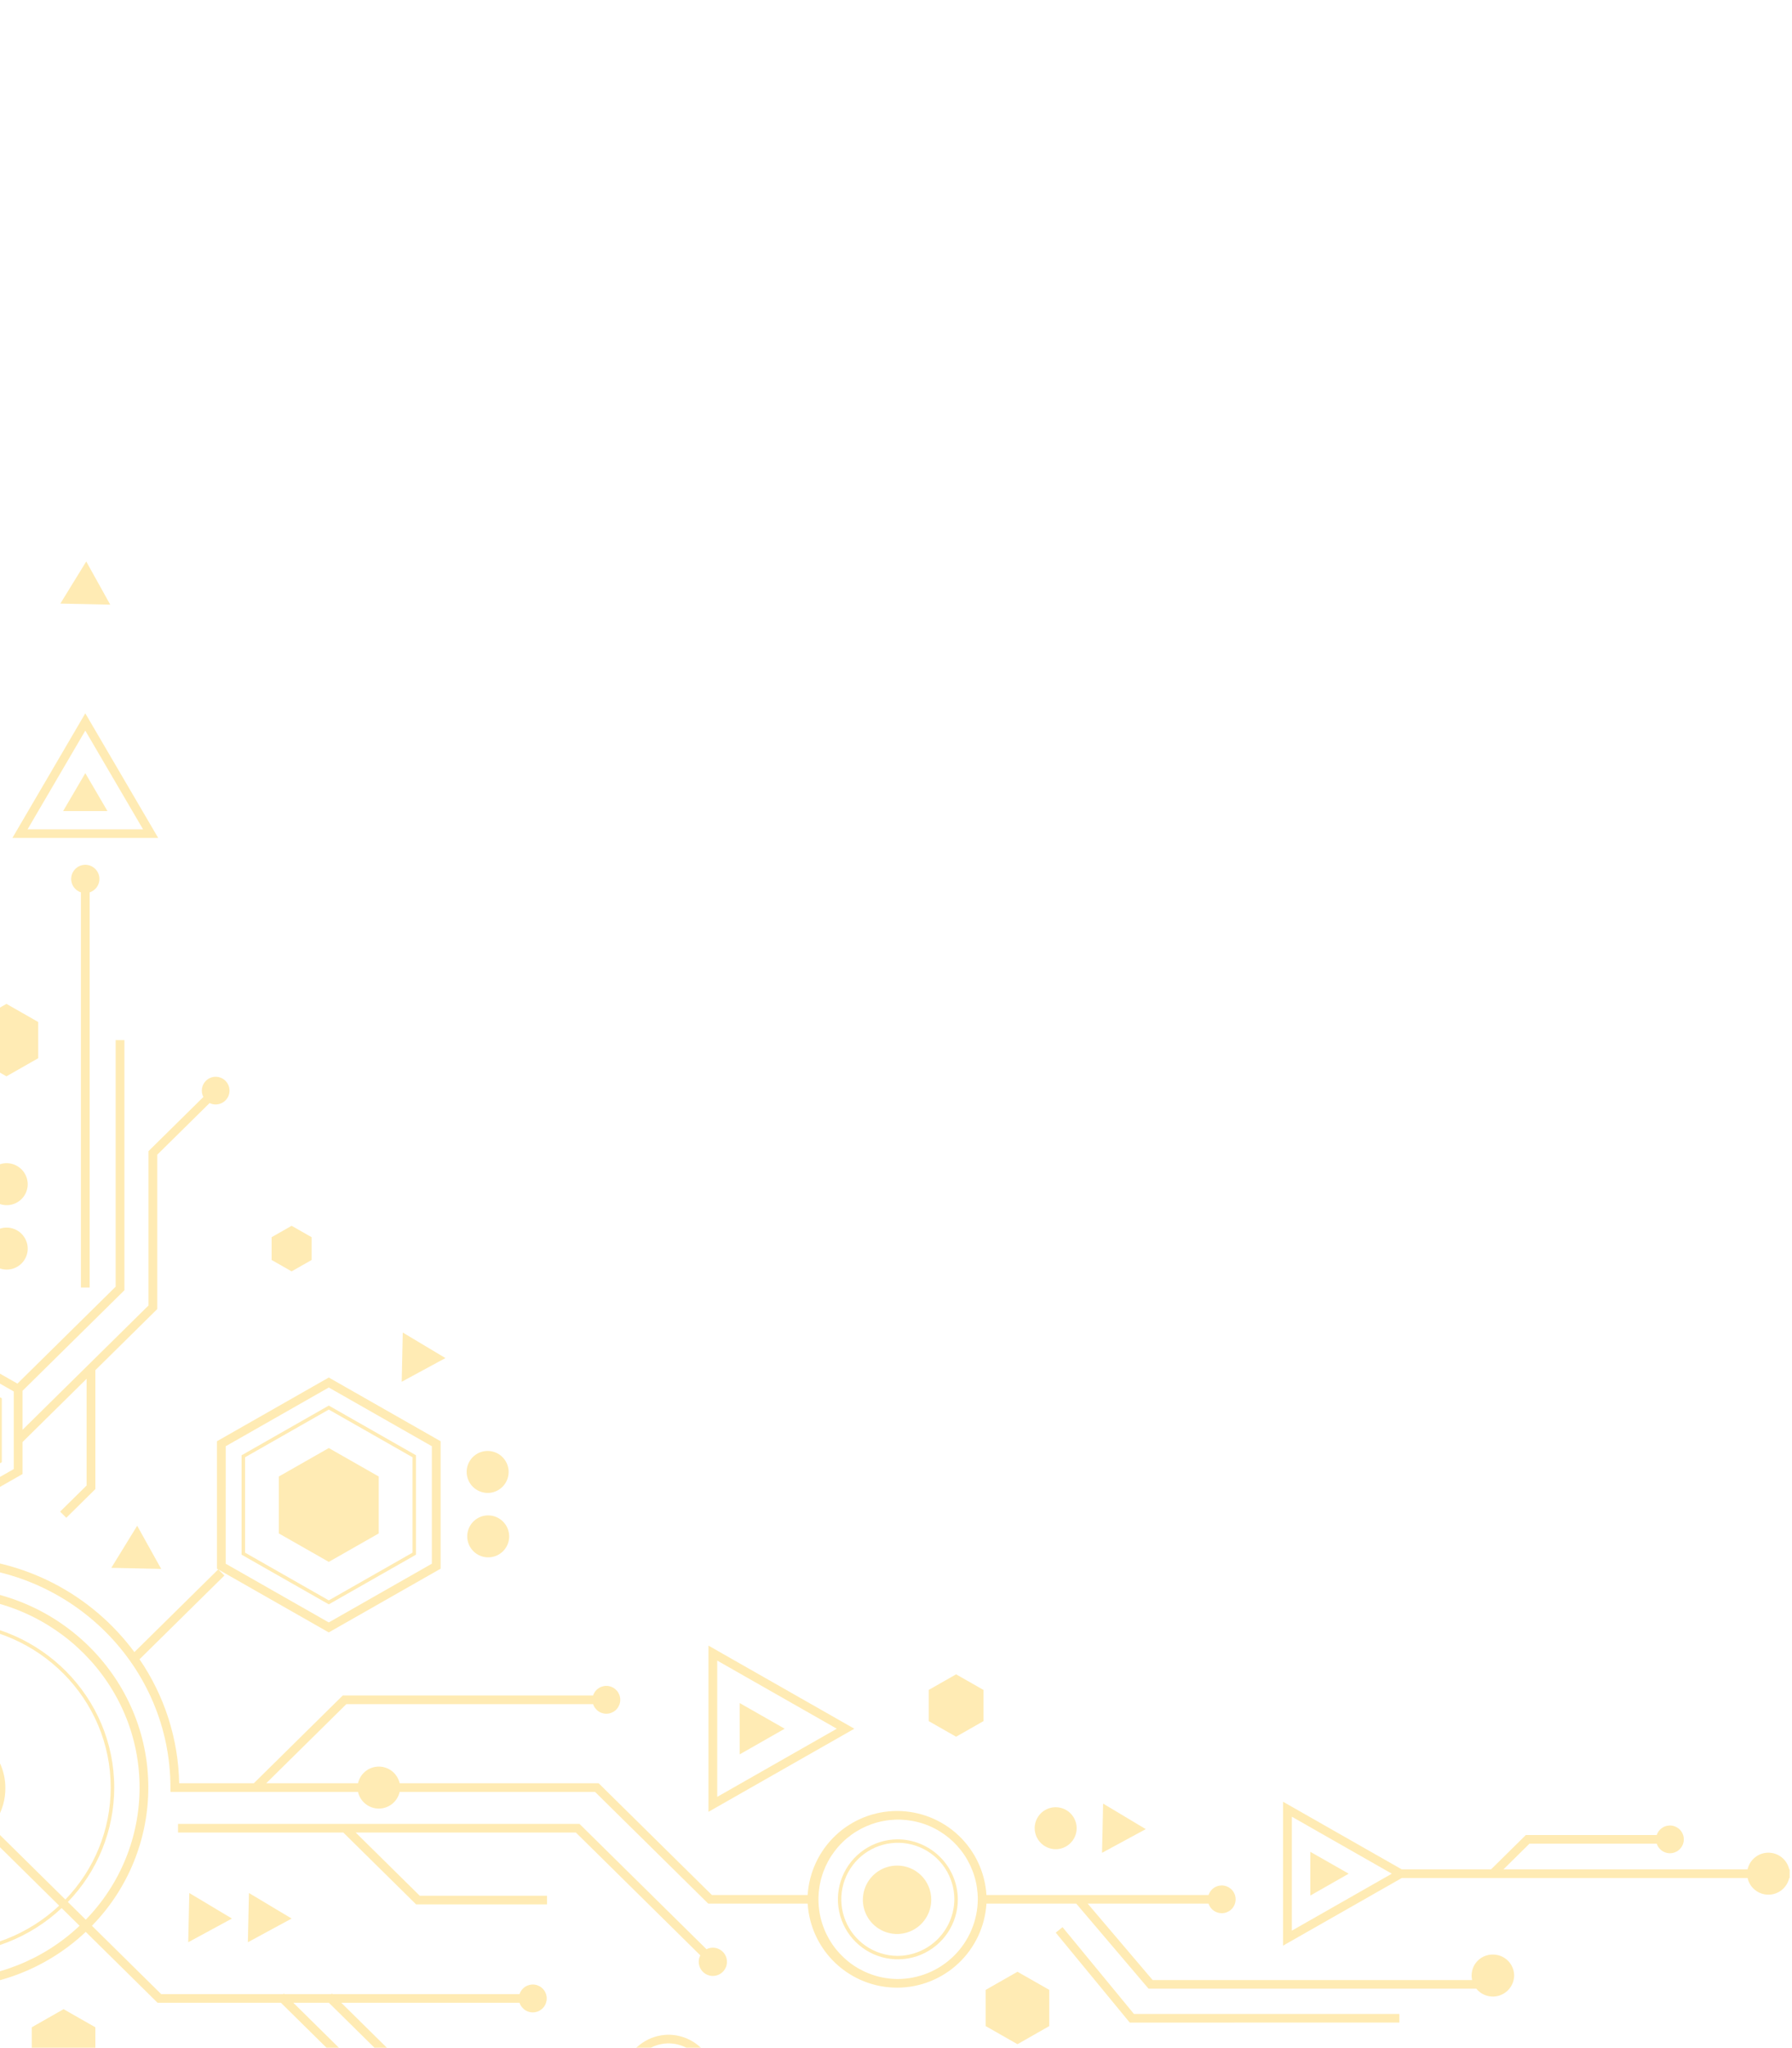 <svg width="527" height="602" viewBox="0 0 527 602" fill="none" xmlns="http://www.w3.org/2000/svg">
<g opacity="0.35">
<path d="M263.813 540.706C260.335 540.752 256.948 541.826 254.079 543.793C251.209 545.759 248.986 548.53 247.687 551.756C246.388 554.983 246.073 558.522 246.78 561.928C247.487 565.334 249.186 568.454 251.662 570.897C254.138 573.34 257.281 574.996 260.696 575.657C264.111 576.319 267.646 575.955 270.855 574.613C274.064 573.271 276.804 571.009 278.731 568.114C280.659 565.218 281.687 561.817 281.686 558.339C281.648 553.632 279.745 549.133 276.394 545.828C273.044 542.522 268.519 540.68 263.813 540.706ZM263.809 574.962C260.531 574.917 257.34 573.904 254.636 572.051C251.933 570.198 249.837 567.586 248.614 564.545C247.39 561.504 247.093 558.169 247.76 554.96C248.426 551.751 250.027 548.81 252.361 546.508C254.694 544.205 257.656 542.645 260.874 542.021C264.092 541.398 267.423 541.74 270.447 543.004C273.471 544.269 276.054 546.399 277.871 549.128C279.688 551.856 280.657 555.061 280.658 558.339C280.622 562.776 278.829 567.017 275.67 570.133C272.511 573.25 268.246 574.986 263.809 574.962Z" fill="url(#paint0_radial_19_11131)"/>
<path d="M310.538 543.604C311.754 543.588 312.939 543.212 313.943 542.524C314.946 541.836 315.724 540.866 316.179 539.737C316.633 538.608 316.743 537.37 316.496 536.179C316.248 534.987 315.654 533.896 314.788 533.041C313.922 532.186 312.823 531.606 311.628 531.375C310.433 531.143 309.197 531.27 308.074 531.739C306.951 532.208 305.992 532.999 305.317 534.011C304.643 535.024 304.282 536.214 304.282 537.431C304.286 538.247 304.452 539.054 304.769 539.807C305.086 540.559 305.548 541.241 306.129 541.815C306.71 542.388 307.399 542.842 308.155 543.149C308.912 543.456 309.721 543.611 310.538 543.604Z" fill="url(#paint1_radial_19_11131)"/>
<path d="M439.03 574.573C438.099 574.559 437.178 574.756 436.334 575.149C435.491 575.542 434.747 576.121 434.159 576.843C433.571 577.564 433.155 578.409 432.94 579.315C432.726 580.22 432.719 581.163 432.92 582.071L338.97 582.069L319.879 559.61H355.422C355.724 560.533 356.346 561.317 357.174 561.823C358.003 562.329 358.984 562.523 359.943 562.37C360.901 562.217 361.774 561.727 362.404 560.989C363.034 560.25 363.38 559.311 363.38 558.341C363.38 557.37 363.034 556.431 362.404 555.693C361.774 554.954 360.901 554.464 359.943 554.311C358.984 554.158 358.003 554.352 357.174 554.858C356.346 555.364 355.724 556.149 355.422 557.071L290.1 557.069C289.682 550.381 286.73 544.103 281.845 539.514C276.961 534.926 270.511 532.372 263.809 532.372C257.107 532.372 250.658 534.927 245.774 539.516C240.889 544.105 237.938 550.383 237.52 557.071H209.358L176.058 524.22H117.53C117.218 522.829 116.441 521.586 115.328 520.695C114.215 519.805 112.833 519.319 111.407 519.319C109.982 519.319 108.599 519.805 107.486 520.695C106.373 521.586 105.597 522.829 105.285 524.22H78.287L101.862 500.958L174.418 500.96C174.721 501.886 175.344 502.675 176.175 503.183C177.007 503.691 177.992 503.887 178.955 503.734C179.917 503.58 180.793 503.089 181.426 502.348C182.059 501.607 182.406 500.664 182.406 499.689C182.406 498.715 182.059 497.772 181.426 497.031C180.793 496.29 179.917 495.798 178.955 495.645C177.992 495.492 177.007 495.687 176.175 496.196C175.344 496.704 174.721 497.492 174.418 498.419H100.797L74.646 524.22H52.69C52.446 511.176 48.382 498.491 41.002 487.733L41.038 487.77L65.999 463.145L64.198 461.37L96.69 479.878L129.578 461.147V423.679L96.692 404.946L63.8 423.679L63.803 461.145L64.172 461.356L39.527 485.667C33.238 477.172 25.078 470.24 15.68 465.405C6.281 460.571 -4.104 457.965 -14.671 457.79V445.452L6.627 433.319V423.909L25.463 405.327V436.694L17.679 444.37L19.498 446.173L28.04 437.747V402.786L46.253 384.817V339.438L61.633 324.266C62.429 324.656 63.331 324.776 64.201 324.608C65.071 324.439 65.862 323.992 66.455 323.333C67.049 322.675 67.411 321.841 67.487 320.958C67.564 320.075 67.35 319.191 66.88 318.44C66.409 317.689 65.706 317.112 64.878 316.797C64.049 316.481 63.141 316.444 62.29 316.691C61.439 316.938 60.691 317.456 60.161 318.166C59.63 318.876 59.346 319.74 59.35 320.626C59.355 321.269 59.514 321.902 59.814 322.472L43.678 338.391V383.765L6.627 420.315V408.85L36.589 379.29V305.755H34.014V378.239L5.127 406.735L-14.671 395.456L-14.673 369.231L-44.454 339.852V311.798C-43.054 311.523 -41.793 310.77 -40.887 309.669C-39.98 308.567 -39.485 307.185 -39.485 305.759C-39.485 304.332 -39.98 302.95 -40.887 301.848C-41.793 300.747 -43.054 299.994 -44.454 299.72V268.819C-43.514 268.513 -42.713 267.881 -42.197 267.037C-41.681 266.194 -41.483 265.194 -41.638 264.217C-41.794 263.241 -42.292 262.352 -43.044 261.71C-43.796 261.068 -44.752 260.715 -45.741 260.715C-46.73 260.715 -47.687 261.068 -48.439 261.71C-49.191 262.352 -49.689 263.241 -49.844 264.217C-49.999 265.194 -49.801 266.194 -49.285 267.037C-48.769 267.881 -47.969 268.513 -47.029 268.819V299.716C-48.429 299.991 -49.689 300.743 -50.596 301.845C-51.502 302.947 -51.998 304.329 -51.998 305.756C-51.998 307.182 -51.502 308.565 -50.596 309.666C-49.689 310.768 -48.429 311.521 -47.029 311.796V340.907L-17.248 370.284V395.454L-38.546 407.591V433.319L-24.443 441.354V467.315C-36.41 469.005 -47.583 474.284 -56.488 482.454L-67.497 471.595H-113.793C-114.012 470.646 -114.561 469.806 -115.343 469.226C-116.124 468.646 -117.087 468.363 -118.058 468.429C-119.03 468.495 -119.945 468.905 -120.642 469.585C-121.338 470.265 -121.769 471.172 -121.857 472.141C-121.945 473.11 -121.685 474.079 -121.124 474.874C-120.562 475.669 -119.735 476.238 -118.792 476.478C-117.848 476.718 -116.85 476.614 -115.977 476.185C-115.103 475.756 -114.411 475.029 -114.025 474.136H-68.562L-58.339 484.222C-63.791 489.623 -68.118 496.051 -71.071 503.134C-74.024 510.218 -75.544 517.816 -75.544 525.49C-75.544 533.164 -74.024 540.763 -71.071 547.846C-68.118 554.929 -63.791 561.357 -58.339 566.759L-62.934 571.292C-68.985 565.296 -73.789 558.162 -77.069 550.301C-80.349 542.44 -82.041 534.007 -82.046 525.489H-84.622C-84.616 534.342 -82.858 543.106 -79.448 551.276C-76.038 559.445 -71.044 566.859 -64.754 573.089L-121.766 629.333C-122.562 628.943 -123.464 628.823 -124.334 628.991C-125.204 629.159 -125.996 629.606 -126.59 630.265C-127.183 630.923 -127.546 631.758 -127.623 632.641C-127.699 633.524 -127.486 634.408 -127.016 635.159C-126.545 635.91 -125.843 636.488 -125.014 636.804C-124.186 637.12 -123.278 637.158 -122.426 636.911C-121.575 636.664 -120.827 636.147 -120.296 635.437C-119.765 634.727 -119.479 633.864 -119.483 632.977C-119.487 632.334 -119.646 631.701 -119.947 631.132L-62.904 574.856C-50.138 586.69 -33.367 593.253 -15.96 593.227L-15.962 590.686C-32.687 590.712 -48.804 584.415 -61.083 573.059L-56.488 568.526C-45.308 578.76 -30.67 584.385 -15.513 584.271C-0.357 584.156 14.195 578.312 25.219 567.911L46.34 588.747H82.619L127.543 633.065C127.386 633.494 127.303 633.946 127.298 634.403C127.288 635.227 127.522 636.035 127.972 636.725C128.421 637.415 129.066 637.955 129.824 638.278C130.581 638.601 131.418 638.691 132.227 638.537C133.036 638.383 133.781 637.991 134.367 637.413C134.953 636.834 135.354 636.095 135.519 635.288C135.683 634.481 135.604 633.643 135.291 632.881C134.979 632.119 134.446 631.467 133.762 631.009C133.078 630.55 132.273 630.305 131.45 630.306C130.616 630.306 129.801 630.555 129.111 631.022L86.26 588.747H96.72L141.575 632.995C141.402 633.445 141.311 633.923 141.307 634.405C141.298 635.328 141.598 636.227 142.159 636.96C142.72 637.693 143.51 638.217 144.403 638.45C145.296 638.682 146.241 638.609 147.088 638.243C147.935 637.877 148.636 637.238 149.078 636.428C149.52 635.618 149.679 634.684 149.53 633.773C149.38 632.863 148.93 632.028 148.252 631.402C147.574 630.777 146.706 630.396 145.786 630.32C144.867 630.244 143.948 630.477 143.176 630.983L100.366 588.747L152.791 588.745C153.092 589.673 153.715 590.462 154.547 590.972C155.379 591.482 156.365 591.678 157.329 591.526C158.292 591.373 159.17 590.882 159.804 590.14C160.437 589.398 160.786 588.455 160.786 587.479C160.786 586.504 160.439 585.56 159.806 584.818C159.172 584.076 158.295 583.584 157.332 583.43C156.368 583.277 155.382 583.473 154.549 583.982C153.717 584.491 153.094 585.28 152.792 586.208H97.791L97.601 586.02L97.412 586.208H83.686L83.498 586.022L83.309 586.208L47.406 586.206L27.04 566.114C37.659 555.258 43.61 540.678 43.62 525.491C43.62 493.505 17.587 467.423 -14.671 466.743V460.329C21.173 461.011 50.127 489.968 50.126 525.489L50.127 526.761H105.284C105.596 528.152 106.372 529.395 107.485 530.286C108.598 531.177 109.981 531.663 111.407 531.663C112.832 531.663 114.216 531.177 115.329 530.286C116.442 529.395 117.218 528.152 117.53 526.761H174.995L208.292 559.61H237.52C237.938 566.299 240.89 572.576 245.775 577.165C250.659 581.753 257.109 584.307 263.81 584.307C270.512 584.307 276.961 581.753 281.846 577.165C286.73 572.576 289.682 566.299 290.1 559.61H316.515L337.771 584.61L434.154 584.608C434.966 585.606 436.066 586.33 437.303 586.682C438.541 587.034 439.857 586.996 441.073 586.575C442.289 586.153 443.345 585.368 444.1 584.325C444.854 583.283 445.269 582.034 445.29 580.747C445.284 579.93 445.118 579.123 444.801 578.371C444.483 577.619 444.02 576.936 443.439 576.363C442.858 575.789 442.169 575.336 441.412 575.029C440.656 574.722 439.846 574.567 439.03 574.573ZM66.378 425.145L96.69 407.88L127.004 425.145V459.679L96.692 476.942L66.376 459.679L66.378 425.145ZM-35.972 409.054L-15.96 397.655L4.053 409.05V431.856L-15.96 443.253L-35.972 431.856V409.054ZM-21.871 442.819L-17.248 445.452L-17.247 466.743C-18.802 466.774 -20.347 466.852 -21.871 467.001V442.819ZM-17.246 526.016L17.403 560.2C8.36 568.671 -3.57 573.377 -15.96 573.36C-42.718 573.36 -64.482 551.886 -64.484 525.489C-64.484 499.52 -43.406 478.329 -17.246 477.651V526.016ZM-14.673 524.964L-14.672 477.651C11.491 478.331 32.561 499.522 32.561 525.489C32.553 537.776 27.77 549.579 19.223 558.405L-14.673 524.964ZM-15.962 581.729C-47.394 581.731 -72.968 556.499 -72.968 525.489C-72.968 494.905 -48.085 469.962 -17.247 469.28L-17.246 476.636C-43.976 477.313 -65.511 498.962 -65.511 525.489C-65.511 552.446 -43.285 574.376 -15.96 574.376C-3.297 574.395 8.896 569.581 18.13 560.917L23.4 566.116C12.759 576.164 -1.328 581.751 -15.962 581.729ZM41.049 525.489C41.04 540.002 35.36 553.937 25.221 564.321L19.952 559.122C28.693 550.107 33.585 538.046 33.593 525.489C33.593 498.96 12.057 477.315 -14.672 476.636L-14.671 469.28C16.17 469.962 41.05 494.911 41.049 525.489ZM263.809 581.77C259.189 581.708 254.69 580.281 250.879 577.668C247.067 575.056 244.113 571.375 242.388 567.088C240.663 562.801 240.244 558.1 241.184 553.576C242.124 549.052 244.38 544.906 247.669 541.661C250.958 538.415 255.134 536.215 259.67 535.336C264.207 534.458 268.902 534.94 273.165 536.722C277.428 538.505 281.069 541.508 283.63 545.354C286.191 549.2 287.558 553.718 287.558 558.339C287.508 564.593 284.98 570.572 280.528 574.964C276.076 579.357 270.063 581.805 263.809 581.77Z" fill="url(#paint2_radial_19_11131)"/>
<path d="M1.893 341.933C0.676 341.949 -0.51 342.325 -1.514 343.014C-2.518 343.702 -3.296 344.672 -3.75 345.802C-4.204 346.931 -4.315 348.17 -4.067 349.362C-3.819 350.554 -3.224 351.646 -2.358 352.501C-1.491 353.356 -0.391 353.935 0.805 354.166C2 354.398 3.237 354.27 4.36 353.8C5.483 353.331 6.442 352.539 7.117 351.526C7.791 350.512 8.151 349.322 8.151 348.104C8.139 346.456 7.474 344.88 6.3 343.723C5.126 342.565 3.541 341.921 1.893 341.933Z" fill="url(#paint3_radial_19_11131)"/>
<path d="M1.893 360.868C0.676 360.885 -0.51 361.261 -1.514 361.949C-2.519 362.638 -3.297 363.608 -3.752 364.737C-4.206 365.867 -4.316 367.106 -4.069 368.298C-3.821 369.491 -3.226 370.583 -2.359 371.438C-1.492 372.293 -0.392 372.873 0.804 373.104C2 373.335 3.237 373.208 4.36 372.738C5.483 372.268 6.443 371.476 7.117 370.462C7.792 369.448 8.151 368.258 8.151 367.04C8.139 365.392 7.473 363.816 6.3 362.659C5.126 361.501 3.541 360.857 1.893 360.868Z" fill="url(#paint4_radial_19_11131)"/>
<path d="M143.491 438.878C144.708 438.861 145.893 438.485 146.898 437.796C147.902 437.108 148.68 436.138 149.134 435.008C149.588 433.878 149.698 432.64 149.45 431.448C149.202 430.256 148.608 429.164 147.741 428.309C146.874 427.454 145.773 426.875 144.578 426.644C143.382 426.413 142.145 426.54 141.022 427.01C139.899 427.481 138.94 428.272 138.266 429.286C137.592 430.3 137.232 431.49 137.233 432.708C137.238 433.524 137.405 434.331 137.722 435.083C138.04 435.835 138.502 436.517 139.083 437.09C139.664 437.663 140.353 438.115 141.109 438.422C141.865 438.729 142.675 438.884 143.491 438.878Z" fill="url(#paint5_radial_19_11131)"/>
<path d="M143.493 445.47C142.276 445.486 141.091 445.862 140.088 446.55C139.084 447.238 138.306 448.207 137.852 449.336C137.397 450.464 137.287 451.702 137.534 452.894C137.782 454.085 138.376 455.177 139.242 456.032C140.108 456.886 141.207 457.466 142.402 457.697C143.596 457.929 144.833 457.802 145.955 457.333C147.078 456.864 148.037 456.073 148.712 455.06C149.386 454.048 149.746 452.858 149.747 451.642C149.736 449.994 149.071 448.418 147.898 447.26C146.725 446.103 145.14 445.459 143.493 445.47Z" fill="url(#paint6_radial_19_11131)"/>
<path d="M196.473 598.147C193.755 598.184 191.108 599.023 188.866 600.56C186.623 602.096 184.885 604.262 183.87 606.784C182.855 609.305 182.608 612.071 183.161 614.733C183.713 617.394 185.041 619.833 186.976 621.743C188.911 623.652 191.367 624.947 194.036 625.464C196.705 625.981 199.467 625.697 201.975 624.648C204.483 623.599 206.625 621.833 208.132 619.57C209.638 617.307 210.442 614.649 210.442 611.931C210.413 608.252 208.926 604.735 206.307 602.151C203.689 599.567 200.152 598.127 196.473 598.147ZM196.473 623.177C194.256 623.147 192.097 622.463 190.267 621.21C188.438 619.956 187.02 618.19 186.191 616.133C185.363 614.076 185.161 611.819 185.612 609.648C186.063 607.477 187.145 605.487 188.723 603.929C190.302 602.371 192.305 601.315 194.483 600.893C196.66 600.471 198.913 600.702 200.959 601.557C203.005 602.412 204.753 603.853 205.982 605.699C207.211 607.545 207.867 609.713 207.868 611.931C207.844 614.932 206.631 617.801 204.495 619.909C202.359 622.017 199.474 623.192 196.473 623.177Z" fill="url(#paint7_radial_19_11131)"/>
<path d="M209.639 572.554C208.989 572.557 208.349 572.714 207.77 573.011L170.417 536.163H52.352L52.351 538.704H100.959L122.368 559.825H160.875V557.284H123.436L104.603 538.704H169.352L205.95 574.808C205.649 575.377 205.489 576.01 205.485 576.653C205.474 577.477 205.708 578.286 206.158 578.977C206.608 579.667 207.253 580.209 208.011 580.532C208.77 580.855 209.607 580.945 210.416 580.791C211.226 580.637 211.972 580.245 212.558 579.666C213.145 579.088 213.546 578.347 213.711 577.54C213.876 576.732 213.797 575.894 213.484 575.131C213.171 574.369 212.638 573.717 211.954 573.258C211.269 572.799 210.463 572.554 209.639 572.554Z" fill="url(#paint8_radial_19_11131)"/>
<path d="M336.95 537.704L330.677 533.954L324.411 530.2L324.25 537.434L324.09 544.665L330.522 541.186L336.95 537.704Z" fill="#FFC727"/>
<path d="M130.996 399.227L124.723 395.477L118.451 391.722L118.293 398.958L118.135 406.19L124.565 402.71L130.996 399.227Z" fill="url(#paint9_radial_19_11131)"/>
<path d="M40.346 448.515L36.538 454.702L32.734 460.895L40.069 461.048L47.403 461.206L43.871 454.862L40.346 448.515Z" fill="url(#paint10_radial_19_11131)"/>
<path d="M32.42 177.747L28.89 171.401L25.362 165.059L21.556 171.243L17.753 177.432L25.087 177.585L32.42 177.747Z" fill="#FFC727"/>
<path d="M122.082 457.167L122.338 457.022V427.805L96.692 413.194L71.302 427.659L71.043 427.805V457.02L96.692 471.626L122.082 457.167ZM72.073 428.388L96.69 414.368L121.309 428.388V456.432L96.692 470.456L72.073 456.43V428.388Z" fill="url(#paint11_radial_19_11131)"/>
<path d="M9.346 595.954L9.344 606.606L18.691 611.931L28.04 606.606V595.954L18.692 590.632L9.346 595.954Z" fill="url(#paint12_radial_19_11131)"/>
<path d="M91.641 370.392V363.694L85.758 360.341L79.879 363.694V370.392L85.758 373.743L91.641 370.392Z" fill="url(#paint13_radial_19_11131)"/>
<path d="M289.222 505.956V496.786L281.172 492.198L273.122 496.784V505.956L281.172 510.538L289.222 505.956Z" fill="url(#paint14_radial_19_11131)"/>
<path d="M0.53 411.061L-15.96 401.671L-32.449 411.061V429.847L-15.962 439.235L0.53 429.847V411.061ZM-0.501 429.259L-15.96 438.065L-31.419 429.259V411.653L-15.96 402.849L-0.501 411.653V429.259Z" fill="url(#paint15_radial_19_11131)"/>
<path d="M26.372 378.481V262.325C27.311 262.019 28.111 261.388 28.627 260.545C29.143 259.702 29.341 258.702 29.186 257.726C29.031 256.75 28.533 255.861 27.781 255.22C27.03 254.578 26.074 254.225 25.085 254.225C24.097 254.225 23.141 254.578 22.39 255.22C21.638 255.861 21.14 256.75 20.985 257.726C20.83 258.702 21.028 259.702 21.544 260.545C22.06 261.388 22.86 262.019 23.799 262.325V378.481H26.372Z" fill="url(#paint16_radial_19_11131)"/>
<path d="M396.631 550.804L390.987 547.585L385.348 544.376V550.804V557.229L390.987 554.019L396.631 550.804Z" fill="#FFC727"/>
<path d="M73.056 563.724L72.897 570.96L79.326 567.472L85.758 563.991L79.487 560.235L73.216 556.487L73.056 563.724Z" fill="url(#paint17_radial_19_11131)"/>
<path d="M55.513 563.724L55.353 570.958L61.788 567.474L68.216 563.991L61.944 560.239L55.673 556.487L55.513 563.724Z" fill="url(#paint18_radial_19_11131)"/>
<path d="M526.179 549.534C525.869 548.142 525.093 546.897 523.979 546.004C522.866 545.112 521.482 544.626 520.055 544.626C518.628 544.626 517.244 545.112 516.131 546.004C515.018 546.897 514.242 548.142 513.931 549.534L442.142 549.53L449.792 541.983H487.225C487.527 542.906 488.149 543.69 488.978 544.196C489.806 544.702 490.788 544.895 491.747 544.742C492.706 544.589 493.578 544.099 494.208 543.36C494.838 542.621 495.184 541.682 495.184 540.711C495.183 539.74 494.837 538.801 494.207 538.063C493.576 537.324 492.703 536.835 491.744 536.682C490.785 536.53 489.804 536.724 488.975 537.23C488.147 537.736 487.526 538.521 487.224 539.444L448.724 539.442L438.496 549.53H412.233L377.333 529.657V571.952L412.245 552.071H513.931C514.243 553.462 515.02 554.706 516.133 555.597C517.246 556.488 518.629 556.973 520.055 556.973C521.48 556.973 522.864 556.488 523.977 555.597C525.09 554.706 525.866 553.462 526.178 552.071H526.312V549.534H526.179ZM379.91 567.55V534.05L409.315 550.802L379.91 567.55Z" fill="url(#paint19_radial_19_11131)"/>
<path d="M312.478 566.526L310.478 568.13L332.246 594.577L411.529 594.573V592.036H333.476L312.478 566.526Z" fill="url(#paint20_radial_19_11131)"/>
<path d="M11.241 311.081L11.239 300.434L1.894 295.108L-7.454 300.434L-7.455 311.081L1.894 316.405L11.241 311.081Z" fill="url(#paint21_radial_19_11131)"/>
<path d="M299.222 579.632L289.875 584.958L289.878 595.606L299.224 600.931L308.572 595.604L308.569 584.958L299.222 579.632Z" fill="#FFC727"/>
<path d="M208.35 483.757V532.616L251.244 508.186L208.35 483.757ZM210.925 508.184L210.926 488.157L246.09 508.186L210.925 528.218V508.184Z" fill="url(#paint22_radial_19_11131)"/>
<path d="M25.086 209.698L3.647 246.329H46.524L25.086 209.698ZM25.086 214.781L42.065 243.79H8.108L25.086 214.781Z" fill="url(#paint23_radial_19_11131)"/>
<path d="M273.862 558.339C273.889 560.333 273.323 562.29 272.235 563.961C271.147 565.633 269.586 566.943 267.752 567.725C265.917 568.507 263.892 568.726 261.932 568.353C259.973 567.981 258.169 567.034 256.749 565.634C255.329 564.233 254.358 562.442 253.959 560.488C253.56 558.534 253.751 556.506 254.508 554.661C255.265 552.816 256.553 551.238 258.209 550.127C259.866 549.016 261.815 548.423 263.809 548.423C265.12 548.414 266.421 548.663 267.636 549.156C268.85 549.65 269.956 550.377 270.89 551.298C271.823 552.219 272.566 553.315 273.076 554.523C273.586 555.731 273.853 557.028 273.862 558.339Z" fill="#FFC727"/>
<path d="M1.581 525.489C1.628 528.968 0.639 532.383 -1.26 535.298C-3.158 538.214 -5.881 540.499 -9.082 541.863C-12.283 543.227 -15.817 543.609 -19.235 542.959C-22.653 542.309 -25.801 540.658 -28.278 538.215C-30.755 535.771 -32.45 532.646 -33.146 529.237C-33.842 525.828 -33.509 522.289 -32.189 519.07C-30.869 515.851 -28.621 513.097 -25.732 511.159C-22.842 509.22 -19.442 508.185 -15.962 508.184C-11.341 508.154 -6.897 509.959 -3.608 513.204C-0.318 516.449 1.548 520.868 1.581 525.489Z" fill="#FFC727"/>
<path d="M111.38 450.78L96.692 459.145L82.004 450.78V434.044L96.692 425.677L111.38 434.044V450.78Z" fill="#FFC727"/>
<path d="M230.767 508.186L224.148 511.958L217.526 515.727V508.184L217.528 500.645L224.148 504.417L230.767 508.186Z" fill="#FFC727"/>
<path d="M25.087 227.292L28.346 232.856L31.602 238.427H25.087L18.567 238.425L21.828 232.856L25.087 227.292Z" fill="#FFC727"/>
</g>
<defs>
<radialGradient id="paint0_radial_19_11131" cx="0" cy="0" r="1" gradientUnits="userSpaceOnUse" gradientTransform="translate(-14.055 524.995) scale(538.466 538.466)">
<stop stop-color="#FFC727"/>
<stop offset="1" stop-color="#FFC727"/>
</radialGradient>
<radialGradient id="paint1_radial_19_11131" cx="0" cy="0" r="1" gradientUnits="userSpaceOnUse" gradientTransform="translate(13859.9 9289) scale(6646.84 6646.62)">
<stop stop-color="#FFC727"/>
<stop offset="1" stop-color="#FFC727"/>
</radialGradient>
<radialGradient id="paint2_radial_19_11131" cx="0" cy="0" r="1" gradientUnits="userSpaceOnUse" gradientTransform="translate(629096 268398) scale(308510 203489)">
<stop stop-color="#FFC727"/>
<stop offset="1" stop-color="#FFC727"/>
</radialGradient>
<radialGradient id="paint3_radial_19_11131" cx="0" cy="0" r="1" gradientUnits="userSpaceOnUse" gradientTransform="translate(13555.9 9102.2) scale(6647.96 6647.72)">
<stop stop-color="#FFC727"/>
<stop offset="1" stop-color="#FFC727"/>
</radialGradient>
<radialGradient id="paint4_radial_19_11131" cx="0" cy="0" r="1" gradientUnits="userSpaceOnUse" gradientTransform="translate(13558 9122.77) scale(6650.02 6649.76)">
<stop stop-color="#FFC727"/>
<stop offset="1" stop-color="#FFC727"/>
</radialGradient>
<radialGradient id="paint5_radial_19_11131" cx="0" cy="0" r="1" gradientUnits="userSpaceOnUse" gradientTransform="translate(13697.4 9186.88) scale(6648.04 6647.84)">
<stop stop-color="#FFC727"/>
<stop offset="1" stop-color="#FFC727"/>
</radialGradient>
<radialGradient id="paint6_radial_19_11131" cx="0" cy="0" r="1" gradientUnits="userSpaceOnUse" gradientTransform="translate(13690.9 9201.75) scale(6645.89 6645.66)">
<stop stop-color="#FFC727"/>
<stop offset="1" stop-color="#FFC727"/>
</radialGradient>
<radialGradient id="paint7_radial_19_11131" cx="0" cy="0" r="1" gradientUnits="userSpaceOnUse" gradientTransform="translate(30460.8 20159) scale(14845.3 14844.8)">
<stop stop-color="#FFC727"/>
<stop offset="1" stop-color="#FFC727"/>
</radialGradient>
<radialGradient id="paint8_radial_19_11131" cx="0" cy="0" r="1" gradientUnits="userSpaceOnUse" gradientTransform="translate(177360 32253.9) scale(86934.7 24070.7)">
<stop stop-color="#FFC727"/>
<stop offset="1" stop-color="#FFC727"/>
</radialGradient>
<radialGradient id="paint9_radial_19_11131" cx="0" cy="0" r="1" gradientUnits="userSpaceOnUse" gradientTransform="translate(1970.45 9550.44) scale(6924.95 7790.25)">
<stop stop-color="#FFC727"/>
<stop offset="1" stop-color="#FFC727"/>
</radialGradient>
<radialGradient id="paint10_radial_19_11131" cx="0" cy="0" r="1" gradientUnits="userSpaceOnUse" gradientTransform="translate(2145.24 8482.55) scale(7898.61 6834.03)">
<stop stop-color="#FFC727"/>
<stop offset="1" stop-color="#FFC727"/>
</radialGradient>
<radialGradient id="paint11_radial_19_11131" cx="0" cy="0" r="1" gradientUnits="userSpaceOnUse" gradientTransform="translate(56407.3 41873.6) scale(27622.1 31464.7)">
<stop stop-color="#FFC727"/>
<stop offset="1" stop-color="#FFC727"/>
</radialGradient>
<radialGradient id="paint12_radial_19_11131" cx="0" cy="0" r="1" gradientUnits="userSpaceOnUse" gradientTransform="translate(2701.76 14073.8) scale(10066.9 11469.1)">
<stop stop-color="#FFC727"/>
<stop offset="1" stop-color="#FFC727"/>
</radialGradient>
<radialGradient id="paint13_radial_19_11131" cx="0" cy="0" r="1" gradientUnits="userSpaceOnUse" gradientTransform="translate(1773.79 8844.23) scale(6333.4 7216.48)">
<stop stop-color="#FFC727"/>
<stop offset="1" stop-color="#FFC727"/>
</radialGradient>
<radialGradient id="paint14_radial_19_11131" cx="0" cy="0" r="1" gradientUnits="userSpaceOnUse" gradientTransform="translate(2591.9 12102.2) scale(8669.39 9875.54)">
<stop stop-color="#FFC727"/>
<stop offset="1" stop-color="#FFC727"/>
</radialGradient>
<radialGradient id="paint15_radial_19_11131" cx="0" cy="0" r="1" gradientUnits="userSpaceOnUse" gradientTransform="translate(36186.5 27055.7) scale(17758.2 20227.7)">
<stop stop-color="#FFC727"/>
<stop offset="1" stop-color="#FFC727"/>
</radialGradient>
<radialGradient id="paint16_radial_19_11131" cx="0" cy="0" r="1" gradientUnits="userSpaceOnUse" gradientTransform="translate(9140.94 88420.4) scale(4471.57 66909.4)">
<stop stop-color="#FFC727"/>
<stop offset="1" stop-color="#FFC727"/>
</radialGradient>
<radialGradient id="paint17_radial_19_11131" cx="0" cy="0" r="1" gradientUnits="userSpaceOnUse" gradientTransform="translate(1925.09 9718.45) scale(6925.6 7793.64)">
<stop stop-color="#FFC727"/>
<stop offset="1" stop-color="#FFC727"/>
</radialGradient>
<radialGradient id="paint18_radial_19_11131" cx="0" cy="0" r="1" gradientUnits="userSpaceOnUse" gradientTransform="translate(1907.85 9717.21) scale(6926.65 7792.55)">
<stop stop-color="#FFC727"/>
<stop offset="1" stop-color="#FFC727"/>
</radialGradient>
<radialGradient id="paint19_radial_19_11131" cx="0" cy="0" r="1" gradientUnits="userSpaceOnUse" gradientTransform="translate(163996 30540.3) scale(80222.9 22775.1)">
<stop stop-color="#FFC727"/>
<stop offset="1" stop-color="#FFC727"/>
</radialGradient>
<radialGradient id="paint20_radial_19_11131" cx="0" cy="0" r="1" gradientUnits="userSpaceOnUse" gradientTransform="translate(14863.7 18323.9) scale(54414 15104.9)">
<stop stop-color="#FFC727"/>
<stop offset="1" stop-color="#FFC727"/>
</radialGradient>
<radialGradient id="paint21_radial_19_11131" cx="0" cy="0" r="1" gradientUnits="userSpaceOnUse" gradientTransform="translate(2685.11 13777) scale(10067.4 11468)">
<stop stop-color="#FFC727"/>
<stop offset="1" stop-color="#FFC727"/>
</radialGradient>
<radialGradient id="paint22_radial_19_11131" cx="0" cy="0" r="1" gradientUnits="userSpaceOnUse" gradientTransform="translate(47316.6 35152.2) scale(23097.5 26310)">
<stop stop-color="#FFC727"/>
<stop offset="1" stop-color="#FFC727"/>
</radialGradient>
<radialGradient id="paint23_radial_19_11131" cx="0" cy="0" r="1" gradientUnits="userSpaceOnUse" gradientTransform="translate(47093.7 26201.7) scale(23088.8 19725.6)">
<stop stop-color="#FFC727"/>
<stop offset="1" stop-color="#FFC727"/>
</radialGradient>
</defs>
</svg>

